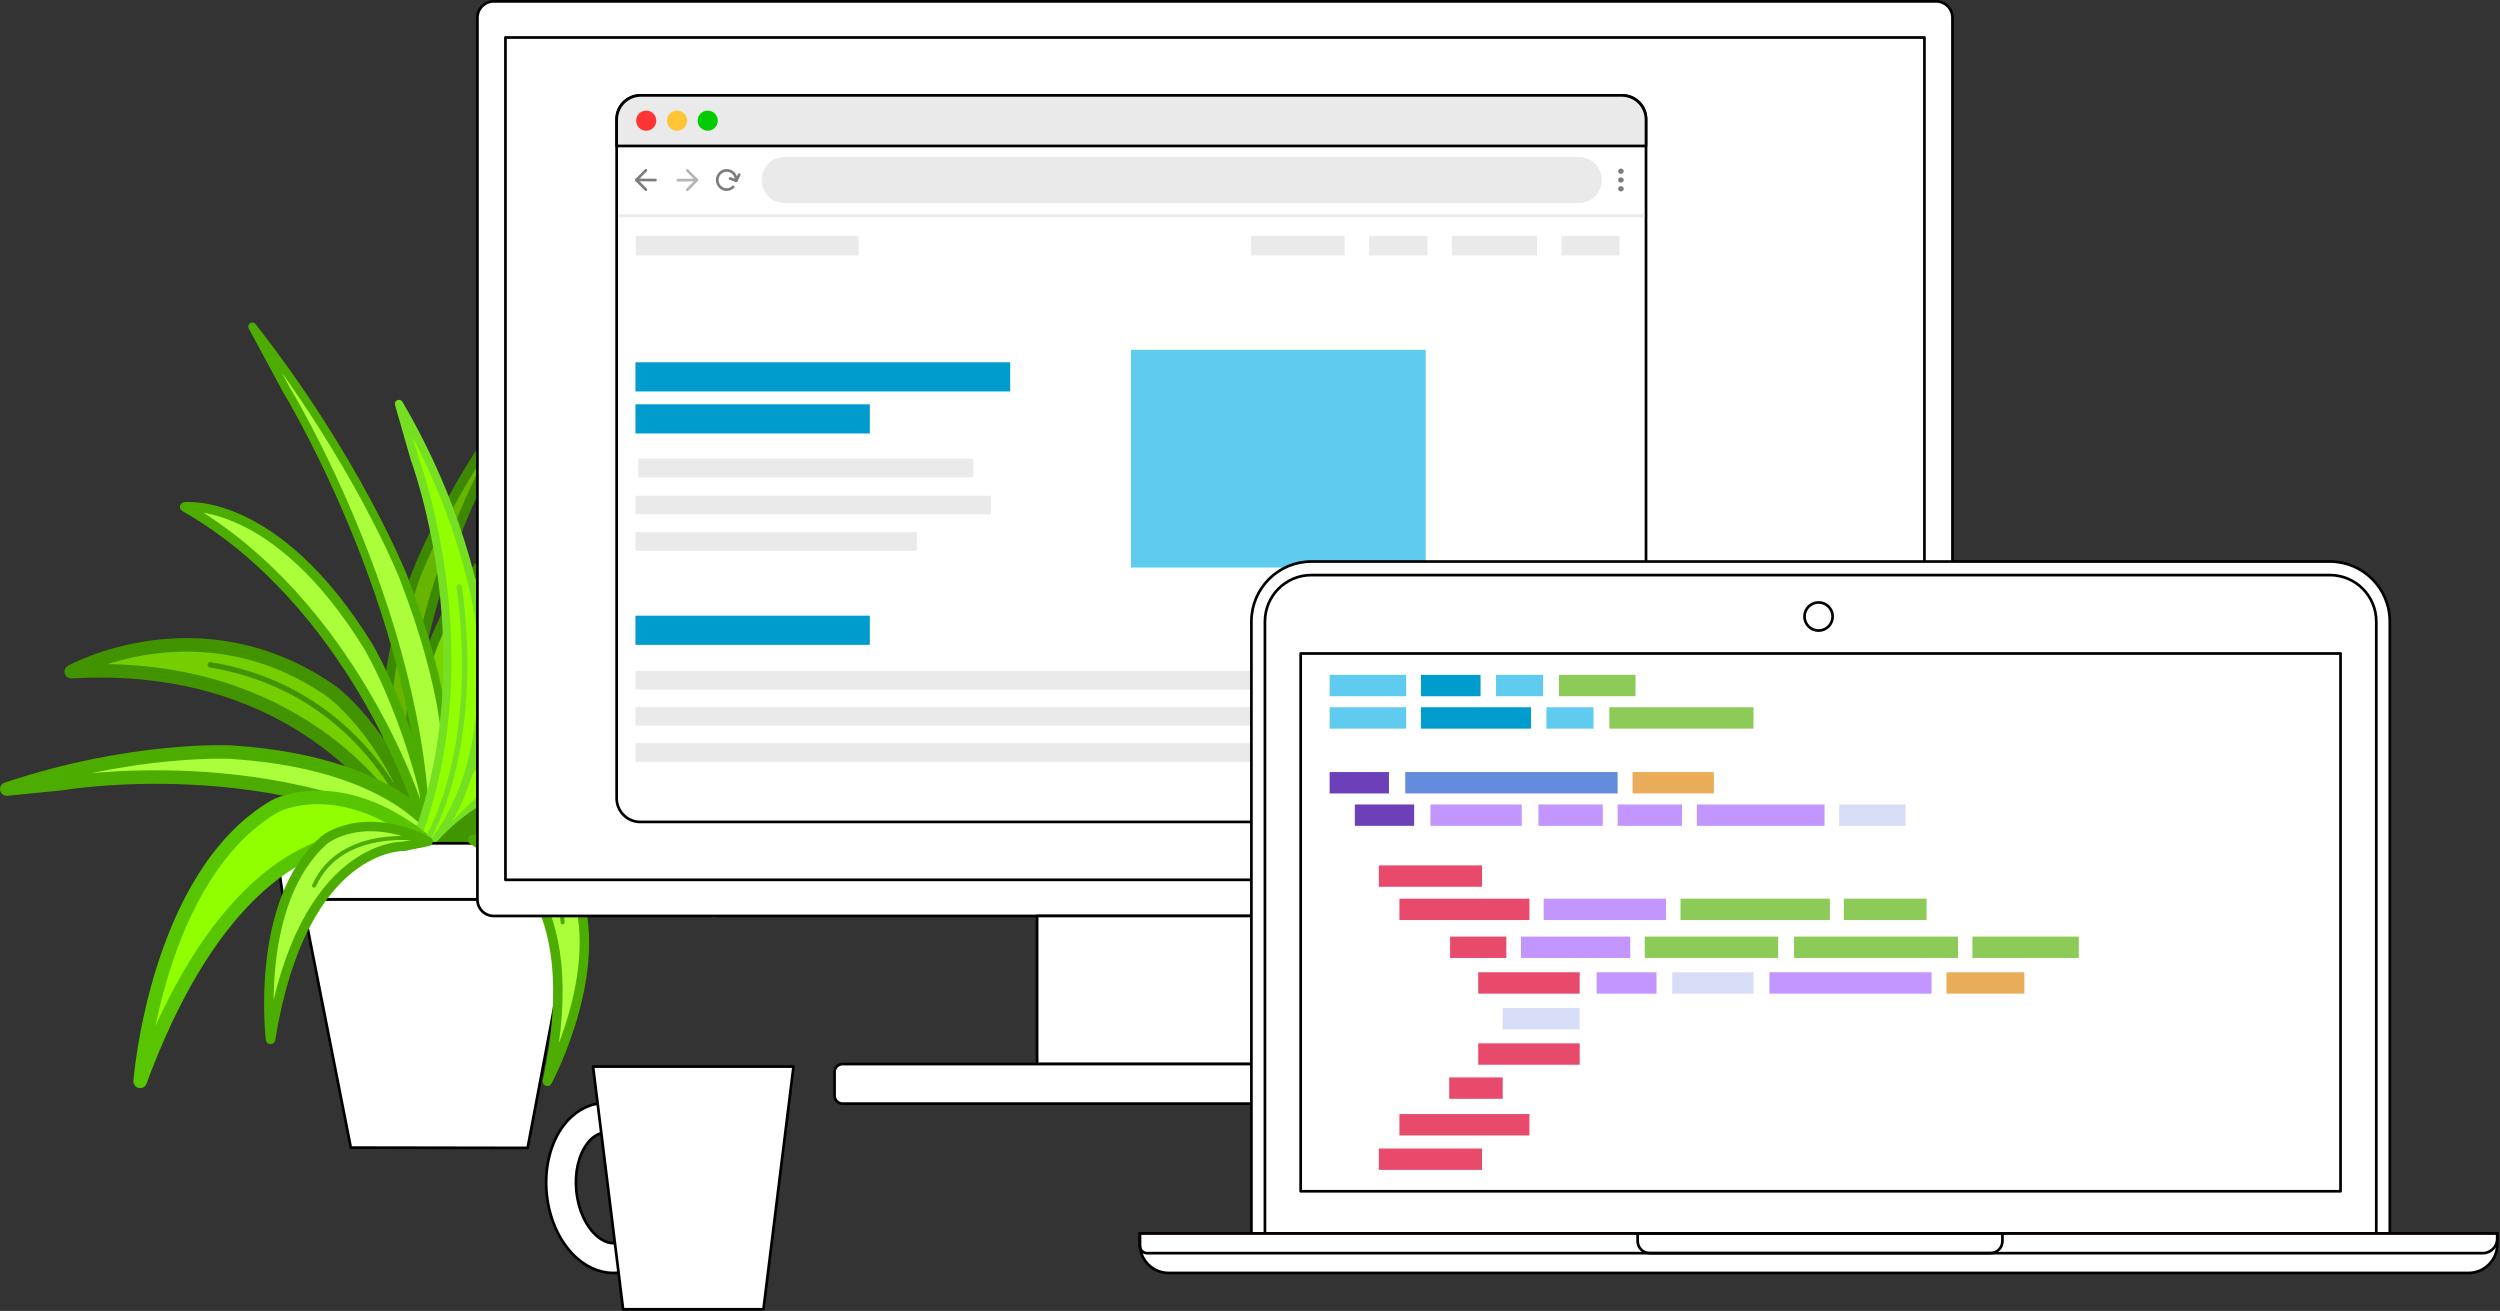 <svg width="100%" height="100%" viewBox="0 0 923 484" version="1.1" xmlns="http://www.w3.org/2000/svg" xmlns:xlink="http://www.w3.org/1999/xlink" xml:space="preserve" xmlns:serif="http://www.serif.com/" style="fill-rule:evenodd;clip-rule:evenodd;stroke-linecap:round;stroke-linejoin:round;stroke-miterlimit:1.5;">
  <rect x="0" y="0" width="923" height="484" fill="#333333" stroke="none"/>
  <g id="plant">
    <path d="M212.162,332.03l-100.69,-0l18.051,91.668l65.276,0.109l17.363,-91.777Z" style="fill:#fff;stroke:#020000;stroke-width:1px;"/>
    <path d="M185.658,160.283c-0,0 -41.231,69.35 -33.845,137.929c0,-0 -20.905,-20.831 1.197,-84.367c-0,0 12.086,-33.631 41.886,-71.487l-9.238,17.925Z" style="fill:#67b500;stroke:#3c8900;stroke-width:3.5px;"/>
    <g>
      <path d="M147.658,302.827c0,-0 -33.658,-60.047 -121.352,-54.841c0,0 47.72,-26.608 96.264,7.386c-0,-0 25.258,18.514 35.391,61.073l-10.303,-13.618Z" style="fill:#75ce00;stroke:#419400;stroke-width:5px;"/>
      <path d="M154.171,309.112c-0,0 -16.465,-53.56 -76.533,-63.67" style="fill:none;stroke:#419400;stroke-width:2px;"/>
    </g>
    <path d="M22.827,289.281c-0,0 80.598,-13.871 143.113,25.144c-0,0 -12.328,-32.284 -80.576,-36.737c-0,-0 -36.264,-1.933 -82.864,13.626l20.327,-2.033Z" style="fill:#aaff3a;stroke:#4cad00;stroke-width:5px;"/>
    <path d="M205.802,186.834c-0,-0 -47.13,43.628 -45.119,107.137c-0,0 -19.45,-27.182 7.907,-73.781c-0,0 14.872,-24.502 47.962,-45.233l-10.75,11.877Z" style="fill:#79d500;stroke:#3c8900;stroke-width:3.5px;"/>
    <path d="M153.944,297.027c-0,-0 -23.996,-74.57 -85.763,-109.876c0,0 33.501,-4.17 67.864,51.641c0,-0 17.884,29.851 25.221,76.377l-7.322,-18.142Z" style="fill:#aaff3a;stroke:#4cad00;stroke-width:3.5px;"/>
    <path d="M180.918,278.2c-0,0 40.804,-67.386 136.945,-62.214c0,-0 -50.821,-29.396 -106.361,8.971c0,0 -28.95,20.887 -42.775,68.546l12.191,-15.303Z" style="fill:#aaff3a;stroke:#469f00;stroke-width:3.5px;"/>
    <path d="M169.139,298.306c0,-0 5.325,-55.185 83.478,-83.429" style="fill:none;stroke:#469f00;stroke-width:2.5px;"/>
    <path d="M105.632,143.693c-0,-0 54.761,89.629 51.566,176.542c0,-0 23.192,-25.732 -8.315,-107.288c0,-0 -17.139,-43.184 -55.717,-92.371l12.466,23.117Z" style="fill:#aaff3a;stroke:#4cad00;stroke-width:3px;"/>
    <path d="M238.711,183.523c0,0 -60.618,53.242 -74.755,120.754c0,-0 -13.456,-26.265 27.173,-79.88c-0,-0 21.874,-28.261 61.902,-55.074l-14.32,14.2Z" style="fill:#91ff00;stroke:#388000;stroke-width:3.5px;"/>
    <path d="M315.859,285.34c-0,-0 -80.081,-21.875 -148.755,28.265c0,0 16.784,-43.041 86.729,-46.357c-0,-0 37.108,-1.179 82.415,21.632l-20.389,-3.54Z" style="fill:#91ff00;stroke:#75e022;stroke-width:5px;"/>
    <path d="M295.914,245.894c0,0 -84.01,3.542 -136.063,67.711c-0,0 3.789,-42.999 70.661,-65.987c-0,-0 35.646,-11.68 86.204,-4.426l-20.802,2.702Z" style="fill:#91ff00;stroke:#75e022;stroke-width:3px;"/>
    <path d="M153.133,169.492c0,-0 29.878,79.461 -4.446,152.24c0,-0 35.175,-19.859 28.588,-90.772c-0,-0 -4.001,-37.583 -29.983,-81.837l5.841,20.369Z" style="fill:#91ff00;stroke:#75e022;stroke-width:3px;"/>
    <path d="M172.285,310.342c0,-0 39.881,-22.718 91.384,25.948c-0,-0 -20.319,-42.346 -60.783,-44.681c0,-0 -21.322,-0.664 -41.264,22.51l10.663,-3.777Z" style="fill:#75ce00;stroke:#419500;stroke-width:5px;"/>
    <path d="M172.285,310.342c-3.545,-0.748 12.551,-20.707 49.739,-7.791" style="fill:none;stroke:#419500;stroke-width:2px;"/>
    <path d="M222.024,311.34l-120.408,-0l3,20.69l114.408,-0l3,-20.69Z" style="fill:#fff;stroke:#000;stroke-width:1px;"/>
    <g>
      <path d="M182.137,314.95c-0,-0 35.37,12.205 19.946,84.274c0,-0 24.215,-45.14 8.213,-75.848c-0,-0 -8.876,-15.772 -35.817,-13.348l7.658,4.922Z" style="fill:#aaff3a;stroke:#4cad00;stroke-width:3.5px;"/>
      <path d="M175.519,309.743c-0,0 30.925,5.942 32.21,30.79" style="fill:none;stroke:#4cad00;stroke-width:1.5px;"/>
    </g>
    <path d="M142.739,309.734c0,0 -53.06,-13.184 -90.994,89.49c-0,-0 5.889,-76.025 49.771,-101.603c-0,0 23.344,-12.608 54.51,12.113l-13.287,0Z" style="fill:#91ff00;stroke:#57c500;stroke-width:5px;"/>
    <path d="M158.026,309.371c-0,-0 19.788,-32.156 11.54,-92.685" style="fill:none;stroke:#75e022;stroke-width:2px;"/>
    <g>
      <path d="M149.102,312.455c0,-0 -37.387,-1.492 -49.224,71.252c-0,0 -6.144,-50.855 19.929,-73.642c0,-0 14.004,-11.465 38.219,0.59l-8.924,1.8Z" style="fill:#aaff3a;stroke:#4cad00;stroke-width:3.5px;"/>
      <path d="M157.161,310.011c-0,0 -30.969,-5.71 -41.202,16.97" style="fill:none;stroke:#4cad00;stroke-width:1.5px;"/>
    </g>
  </g>
  <g id="monitor">
    <g id="display">
      <path d="M720.85,6.53c0,-3.33 -2.699,-6.03 -6.029,-6.03c-55.521,0 -477.011,0 -532.532,-0c-3.33,0 -6.03,2.7 -6.03,6.03c0,41.477 0,284.14 0,325.618c0,3.33 2.7,6.029 6.03,6.029c55.521,0 477.011,0 532.532,0c3.33,0 6.029,-2.699 6.029,-6.029c0,-41.478 0,-284.141 0,-325.618Z" style="fill:#fff;stroke:#000;stroke-width:1px;"/>
      <rect x="186.611" y="13.84" width="523.887" height="310.996" style="fill:none;stroke:#000;stroke-width:1px;"/>
    </g>
    <g id="base">
      <rect x="382.891" y="338.177" width="131.328" height="54.666" style="fill:#fff;stroke:#000;stroke-width:1px;"/>
      <path d="M588.992,395.814c0,-0.788 -0.313,-1.543 -0.87,-2.1c-0.557,-0.557 -1.313,-0.87 -2.1,-0.87c-28.109,-0 -246.826,-0 -274.934,-0c-0.788,-0 -1.543,0.313 -2.101,0.87c-0.557,0.557 -0.87,1.312 -0.87,2.1c0,2.532 0,6.152 0,8.684c0,0.788 0.313,1.544 0.87,2.101c0.558,0.557 1.313,0.87 2.101,0.87c28.108,-0 246.825,-0 274.934,-0c0.787,-0 1.543,-0.313 2.1,-0.87c0.557,-0.557 0.87,-1.313 0.87,-2.101c0,-2.532 0,-6.152 0,-8.684Z" style="fill:#fff;stroke:#000;stroke-width:1px;"/>
    </g>
  </g>
  <g id="window">
      <g id="window1" serif:id="window">
          <path d="M607.711,43.951c-0,-4.824 -3.911,-8.735 -8.735,-8.735c-51.156,0 -311.416,0 -362.572,0c-4.824,0 -8.735,3.911 -8.735,8.735c0,40.554 0,210.221 0,250.776c0,4.823 3.911,8.734 8.735,8.734c51.156,-0 311.416,-0 362.572,-0c4.824,-0 8.735,-3.911 8.735,-8.734c-0,-40.555 -0,-210.222 -0,-250.776Z" style="fill:#fff;stroke:#000;stroke-width:1px;"/>
          <path d="M607.711,44.148c-0,-2.369 -0.941,-4.641 -2.617,-6.316c-1.675,-1.675 -3.946,-2.616 -6.315,-2.616c-51.559,0 -310.619,0 -362.178,0c-2.368,0 -4.64,0.941 -6.315,2.616c-1.675,1.675 -2.617,3.947 -2.617,6.316c0,4.8 0,9.743 0,9.743l380.042,-0l-0,-9.743Z" style="fill:#eaeaea;stroke:#030000;stroke-width:1px;"/>
          <circle cx="238.575" cy="44.553" r="3.718" style="fill:#ff3535;"/>
          <circle cx="249.948" cy="44.553" r="3.718" style="fill:#ffc535;"/>
          <circle cx="261.291" cy="44.553" r="3.718" style="fill:#04cc00;"/>
          <path d="M591.378,66.455c0,-4.704 -3.813,-8.518 -8.518,-8.518l-293.161,0c-4.704,0 -8.518,3.814 -8.518,8.518l0,0.001c0,4.704 3.814,8.518 8.518,8.518l293.161,-0c4.705,-0 8.518,-3.814 8.518,-8.518l0,-0.001Z" style="fill:#eaeaea;"/>
          <g>
              <path d="M234.95,66.426l7.037,0.059" style="fill:none;stroke:#7c7c7c;stroke-width:1px;"/>
              <path d="M234.95,66.426l3.519,-3.539" style="fill:none;stroke:#7c7c7c;stroke-width:1px;"/>
              <path d="M234.95,66.485l3.519,3.539" style="fill:none;stroke:#7c7c7c;stroke-width:1px;"/>
          </g>
          <g>
              <path d="M257.269,66.455l-7.038,0.06" style="fill:none;stroke:#b5b5b5;stroke-width:1px;"/>
              <path d="M257.269,66.455l-3.519,-3.538" style="fill:none;stroke:#b5b5b5;stroke-width:1px;"/>
              <path d="M257.269,66.515l-3.519,3.539" style="fill:none;stroke:#b5b5b5;stroke-width:1px;"/>
          </g>
          <g>
              <path d="M270.68,68.995c-0.596,0.609 -1.414,1.003 -2.384,0.999c-2.912,-0.012 -4.528,-3.441 -2.723,-5.742c0.207,-0.264 0.45,-0.504 0.723,-0.699c0.28,-0.198 0.59,-0.362 0.917,-0.466c0.349,-0.111 0.718,-0.17 1.083,-0.17c0.479,-0 0.936,0.093 1.377,0.278c0.4,0.167 0.825,0.445 1.125,0.759c0.75,0.782 1.028,1.789 0.934,2.755" style="fill:none;stroke:#7c7c7c;stroke-width:1px;"/>
              <path d="M269.524,65.889l2.226,0.82" style="fill:none;stroke:#7c7c7c;stroke-width:1px;"/>
              <path d="M272.919,64.497l-1.084,2.212" style="fill:none;stroke:#7c7c7c;stroke-width:1px;"/>
          </g>
          <g>
              <ellipse cx="598.446" cy="63.205" rx="0.554" ry="0.465" style="fill:#7c7c7c;stroke:#7c7c7c;stroke-width:1px;"/>
              <ellipse cx="598.446" cy="66.455" rx="0.554" ry="0.465" style="stroke:#7c7c7c;stroke-width:1px;"/>
              <ellipse cx="598.446" cy="69.705" rx="0.554" ry="0.465" style="fill:#a2a2a2;stroke:#7c7c7c;stroke-width:1px;"/>
          </g>
          <rect x="228.72" y="79.643" width="377.94" height="0.093" style="fill:none;stroke:#eaeaea;stroke-width:1px;"/>
      </g>
      <g id="nav">
          <rect x="505.466" y="87.07" width="21.568" height="7.233" style="fill:#eaeaea;"/>
          <rect x="536.051" y="87.07" width="31.413" height="7.233" style="fill:#eaeaea;"/>
          <rect x="576.483" y="87.07" width="21.476" height="7.233" style="fill:#eaeaea;"/>
          <rect x="461.913" y="87.07" width="34.535" height="7.233" style="fill:#eaeaea;"/>
          <rect x="234.737" y="87.07" width="82.227" height="7.233" style="fill:#eaeaea;"/>
      </g>
      <g id="intro">
          <rect x="417.561" y="129.146" width="108.81" height="80.385" style="fill:#5fccef;"/>
          <rect x="234.608" y="133.755" width="138.357" height="10.767" style="fill:#009cce;"/>
          <rect x="234.608" y="149.27" width="86.529" height="10.767" style="fill:#009cce;"/>
          <rect x="234.608" y="183.031" width="131.284" height="6.85" style="fill:#eaeaea;"/>
          <rect x="234.608" y="196.475" width="103.895" height="6.85" style="fill:#eaeaea;"/>
          <rect x="235.634" y="169.339" width="123.689" height="6.85" style="fill:#eaeaea;"/>
      </g>
      <g id="about">
          <rect x="234.608" y="247.707" width="241.818" height="6.85" style="fill:#eaeaea;"/>
          <rect x="234.608" y="261.022" width="241.818" height="6.85" style="fill:#eaeaea;"/>
          <rect x="234.608" y="274.4" width="241.818" height="6.85" style="fill:#eaeaea;"/>
          <rect x="234.608" y="227.309" width="86.529" height="10.767" style="fill:#009cce;"/>
      </g>
  </g>
  <g id="macbook">
      <path d="M879.821,229.459c-0,-10.847 -8.793,-19.64 -19.639,-19.64c-69.899,0 -306.129,0 -376.027,0c-10.847,0 -19.64,8.793 -19.64,19.64c0,58.718 0,228.892 0,228.892l415.306,-0l-0,-228.892Z" style="fill:#fff;"/>
      <path d="M882.321,229.459c-0,-12.227 -9.912,-22.14 -22.139,-22.14c-69.899,0 -306.129,0 -376.027,0c-12.227,0 -22.14,9.913 -22.14,22.14c0,58.718 0,228.892 0,228.892c0,1.38 1.12,2.5 2.5,2.5l415.306,-0c1.381,-0 2.5,-1.12 2.5,-2.5l-0,-228.892Zm-5,-0l-0,226.392c-0,-0 -410.306,-0 -410.306,-0c0,-0 0,-226.392 0,-226.392c0,-9.466 7.674,-17.14 17.14,-17.14c69.898,0 306.128,0 376.027,0c9.465,0 17.139,7.674 17.139,17.14Z" style="fill:#fff;stroke:#000;stroke-width:1px;stroke-linecap:butt;stroke-miterlimit:2;"/>
      <rect x="480.212" y="241.265" width="383.913" height="198.554" style="fill:none;stroke:#000;stroke-width:1px;"/>
      <circle cx="671.414" cy="227.615" r="5.194" style="fill:none;stroke:#000;stroke-width:1px;"/>
      <path d="M921.997,455.351l-501.166,-0l-0,4.006c-0,5.865 4.754,10.619 10.618,10.619c65.539,-0 414.391,-0 479.93,-0c5.864,-0 10.618,-4.754 10.618,-10.619c0,-2.273 0,-4.006 0,-4.006Z" style="fill:#fff;stroke:#000;stroke-width:1px;"/>
      <path d="M921.997,455.351l-501.166,-0l-0,4.647c-0,0.707 0.28,1.385 0.78,1.885c0.5,0.5 1.178,0.78 1.885,0.78c36.737,0 441.749,0 493.148,0c2.957,0 5.353,-2.396 5.353,-5.353l0,-1.959Z" style="fill:none;stroke:#060000;stroke-width:1px;"/>
      <path d="M739.293,455.351l-134.672,-0l0,2.87c0,2.453 1.99,4.442 4.443,4.442c20.444,0 105.343,0 125.786,0c2.454,0 4.443,-1.989 4.443,-4.442c0,-1.532 0,-2.87 0,-2.87Z" style="fill:none;stroke:#020000;stroke-width:1px;"/>
  </g>
  <g id="screen">
      <rect x="490.897" y="249.155" width="28.268" height="7.895" style="fill:#5fccef;"/>
      <rect x="552.335" y="249.155" width="17.381" height="7.895" style="fill:#5fccef;"/>
      <rect x="524.617" y="249.155" width="22.004" height="7.895" style="fill:#009cce;"/>
      <rect x="575.567" y="249.155" width="28.268" height="7.895" style="fill:#8ccb58;"/>
      <rect x="490.897" y="261.118" width="28.268" height="7.895" style="fill:#5fccef;"/>
      <rect x="594.176" y="261.118" width="53.216" height="7.895" style="fill:#8ccb58;"/>
      <rect x="570.944" y="261.118" width="17.381" height="7.895" style="fill:#5fccef;"/>
      <rect x="524.617" y="261.118" width="40.641" height="7.895" style="fill:#009cce;"/>
      <rect x="490.897" y="285.044" width="21.904" height="7.895" style="fill:#6b40b8;"/>
      <rect x="518.811" y="285.044" width="78.417" height="7.895" style="fill:#638ddc;"/>
      <rect x="602.739" y="285.044" width="30.021" height="7.895" style="fill:#e9ad5a;"/>
      <rect x="500.202" y="297.007" width="21.904" height="7.895" style="fill:#6b40b8;"/>
      <rect x="528.115" y="297.007" width="33.714" height="7.895" style="fill:#c296fe;"/>
      <rect x="567.991" y="297.007" width="23.75" height="7.895" style="fill:#c296fe;"/>
      <rect x="597.234" y="297.007" width="23.75" height="7.895" style="fill:#c296fe;"/>
      <rect x="626.476" y="297.007" width="47.149" height="7.895" style="fill:#c296fe;"/>
      <rect x="679.037" y="297.007" width="24.497" height="7.895" style="fill:#d7ddf7;"/>
      <rect x="509.07" y="319.504" width="38.089" height="7.895" style="fill:#e84a6c;"/>
      <rect x="516.67" y="331.79" width="47.999" height="7.895" style="fill:#e84a6c;"/>
      <rect x="569.936" y="331.79" width="45.159" height="7.895" style="fill:#c296fe;"/>
      <rect x="620.446" y="331.79" width="55.15" height="7.895" style="fill:#8ccb58;"/>
      <rect x="680.742" y="331.79" width="30.552" height="7.895" style="fill:#8ccb58;"/>
      <rect x="535.372" y="345.789" width="20.768" height="7.895" style="fill:#e84a6c;"/>
      <rect x="561.564" y="345.789" width="40.339" height="7.895" style="fill:#c296fe;"/>
      <rect x="607.245" y="345.789" width="49.258" height="7.895" style="fill:#8ccb58;"/>
      <rect x="662.37" y="345.789" width="60.523" height="7.895" style="fill:#8ccb58;"/>
      <rect x="728.211" y="345.789" width="39.287" height="7.895" style="fill:#8ccb58;"/>
      <rect x="545.757" y="358.955" width="37.47" height="7.895" style="fill:#e84a6c;"/>
      <rect x="589.473" y="358.955" width="22.11" height="7.895" style="fill:#c296fe;"/>
      <rect x="617.387" y="358.955" width="30.029" height="7.895" style="fill:#d7ddf7;"/>
      <rect x="653.275" y="358.955" width="59.874" height="7.895" style="fill:#c296fe;"/>
      <rect x="718.629" y="358.955" width="28.764" height="7.895" style="fill:#e9ad5a;"/>
      <rect x="554.8" y="372.167" width="28.427" height="7.895" style="fill:#d7ddf7;"/>
      <rect x="545.757" y="385.203" width="37.47" height="7.895" style="fill:#e84a6c;"/>
      <rect x="535.048" y="397.782" width="19.752" height="7.895" style="fill:#e84a6c;"/>
      <rect x="516.67" y="411.312" width="47.999" height="7.895" style="fill:#e84a6c;"/>
      <rect x="509.07" y="424.034" width="38.089" height="7.895" style="fill:#e84a6c;"/>
  </g>
  <g id="mug">
      <path d="M221.892,407.275c-5.394,0.557 -10.198,3.485 -13.797,8.209c-4.648,6.098 -7.274,15.382 -6.23,25.495c1.045,10.114 5.513,18.665 11.308,23.685c4.489,3.888 9.79,5.773 15.184,5.216c5.394,-0.557 10.198,-3.485 13.797,-8.209c4.647,-6.098 7.274,-15.382 6.229,-25.495c-1.044,-10.114 -5.512,-18.665 -11.307,-23.685c-4.489,-3.888 -9.79,-5.773 -15.184,-5.216l-0,-0Zm1.13,10.942c2.461,-0.254 4.804,0.814 6.851,2.588c4.009,3.473 6.846,9.505 7.568,16.501c0.723,6.995 -0.822,13.48 -4.036,17.698c-1.642,2.155 -3.717,3.68 -6.178,3.934c-2.461,0.254 -4.804,-0.814 -6.852,-2.588c-4.008,-3.473 -6.846,-9.505 -7.568,-16.501c-0.722,-6.995 0.823,-13.48 4.037,-17.698c1.642,-2.155 3.717,-3.68 6.178,-3.934l-0,-0Z" style="fill:#fff;stroke:#000;stroke-width:1px;stroke-linecap:butt;stroke-miterlimit:2;"/>
      <path d="M292.962,393.773l-74.009,0l11.096,89.609l51.817,-0l11.096,-89.609Z" style="fill:#fff;stroke:#000;stroke-width:1px;"/>
  </g>
</svg>
